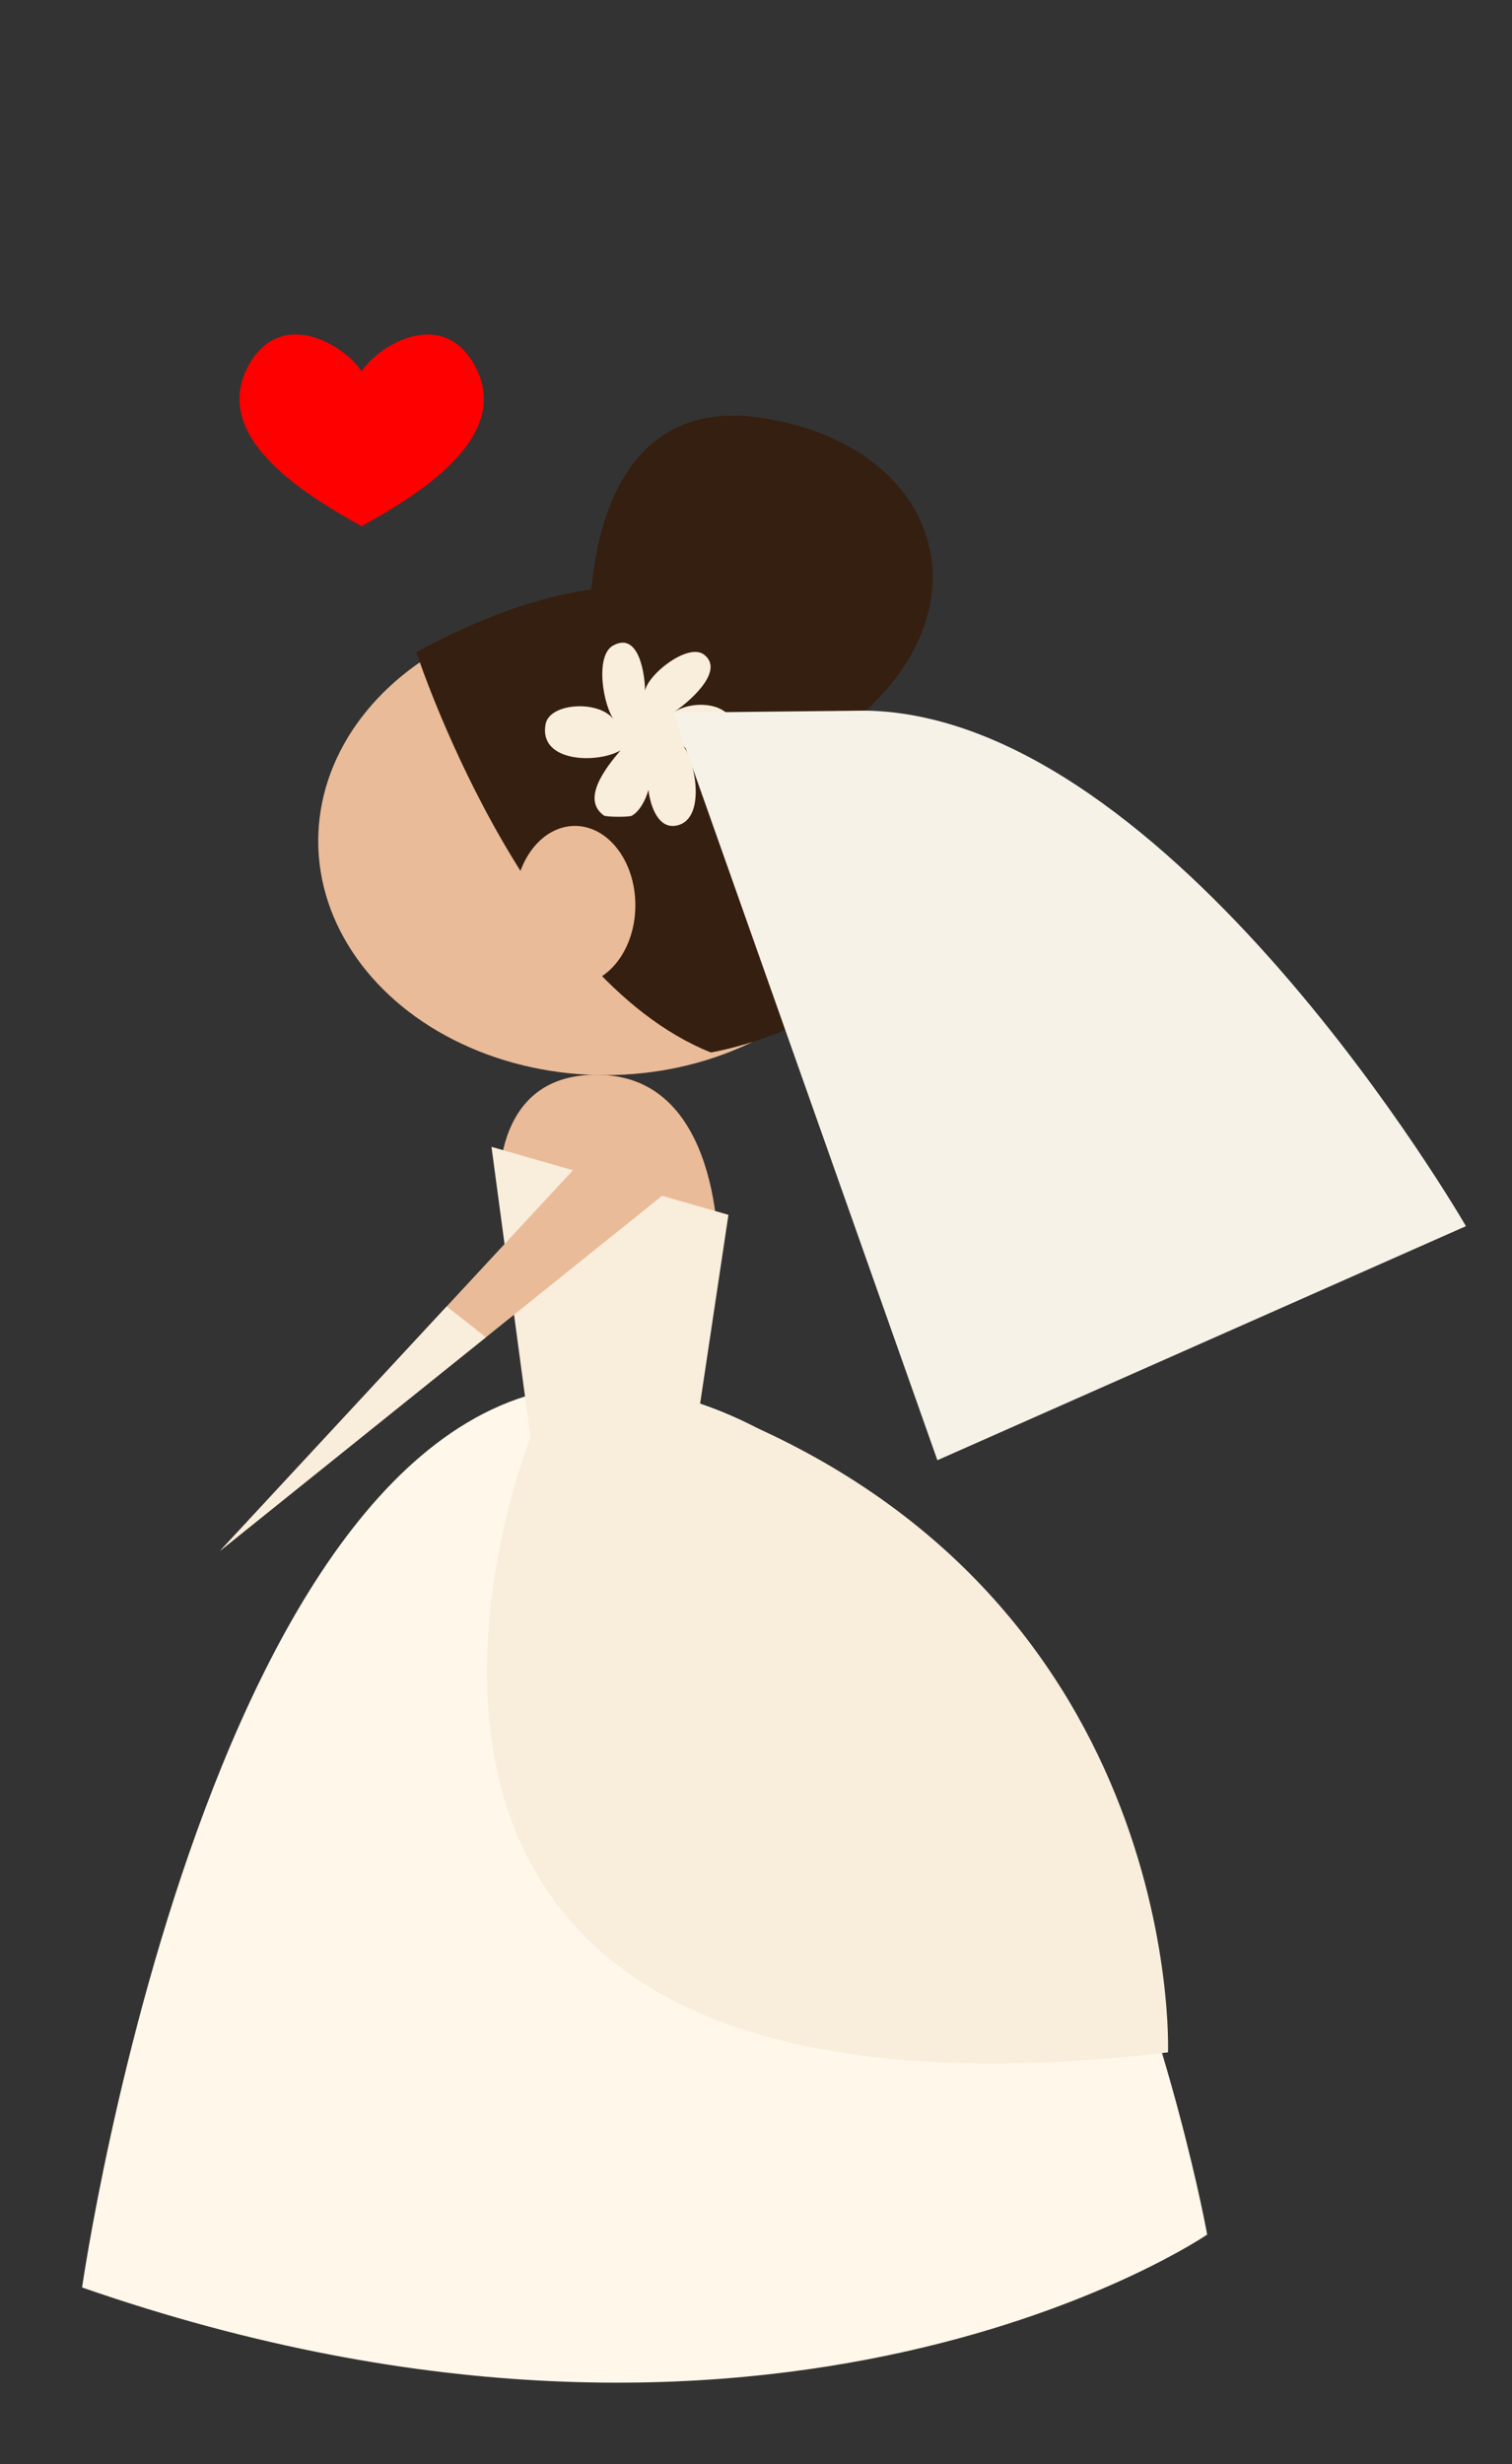 <?xml version="1.0" encoding="utf-8"?>
<svg version="1.1" id="Capa_1" xmlns="http://www.w3.org/2000/svg" xmlns:xlink="http://www.w3.org/1999/xlink" x="0px" y="0px" viewBox="70,0 135,220" preserveAspectRatio="none">
<rect x="70" y="0" width="135" height="220" fill="#333333" stroke="none"/>
<g>
	<path id="s1" style="fill:#FFF7E9;" d="M77.329,204.234c0,0,12.468-87.09,50.331-80.172c37.863,6.916,50.123,75.451,50.123,75.451
		S139.354,225.809,77.329,204.234z"/>
	<ellipse style="fill:#EABB98;" cx="124.032" cy="75.092" rx="25.619" ry="20.9"/>
	<path id="s2" style="fill:#351F10;" d="M147.311,63.447c10.936-10.051,6.209-23.656-9.123-26.109c-12.09-1.936-14.813,8.967-15.387,15.283
		c-4.543,0.654-9.723,2.387-15.625,5.615c0,0,9.439,28.992,26.293,35.732c0,0,20.9-3.371,18.877-20.225
		C152.346,73.744,150.975,68.662,147.311,63.447z"/>
	<path id="s3" style="fill:#F9EDDC;" d="M130.098,63.631c1.156-0.744,4.721-3.654,2.779-5.172c-1.523-1.191-5.496,2.146-5.281,3.457
		c0.027-1.695-0.557-5.582-2.871-4.27c-1.627,0.926-0.883,5.397,0.162,6.727c-1.174-1.895-5.793-1.689-6.172,0.275
		c-0.656,3.422,4.609,3.557,6.686,2.35c-1.398,1.648-3.498,4.379-1.477,5.816c0.197,0.139,2.23,0.154,2.484,0.018
		c0.652-0.348,1.238-1.361,1.486-2.309c0.191,1.57,0.91,3.375,2.336,3.213c2.902-0.332,1.865-5.822,0.791-7.098
		c1.422,1.299,4.082,1.123,4.48-0.715C136.184,62.783,132.069,62.281,130.098,63.631z"/>
	<path id="s4" style="fill:#F7F2E8;" d="M147.311,63.447l-17.213,0.184l23.598,66.744l47.191-20.898
		C200.887,109.477,174.635,63.939,147.311,63.447z"/>
	<path id="s5" style="fill:#EABB98;" d="M114.592,107.453c0,0-1.348-12.135,9.439-11.461c10.787,0.674,10.111,16.854,10.111,16.854
		L114.592,107.453z"/>
	<polygon style="fill:#F9EDDC;" points="113.883,102.396 117.37,128.355 132.073,128.242 135.038,108.465 	"/>
	<polygon style="fill:#EABB98;" points="124.03,101.387 89.647,138.467 130.774,105.43 	"/>
	<ellipse style="fill:#EABB98;" cx="121.334" cy="80.822" rx="5.394" ry="7.08"/>
	<path style="fill:#F9EDDC;" d="M117.37,128.355c0,0-26.082,64.555,56.918,54.889c0,0,1.57-42.004-42.215-58.002L117.37,128.355z"/>
	<path style="fill:#F9EDDC;" d="M109.883,116.643l-20.236,21.824l23.734-19.066C112.223,118.471,111.057,117.553,109.883,116.643z"
		/>
	<path style="fill:#FE0000;" d="M112.309,32.496c-2.84-4.957-8.353-1.826-10.021,0.656c-1.666-2.482-7.182-5.613-10.019-0.656
		c-3.723,6.498,5.178,11.785,9.938,14.441c0,0,0.057,0.061,0.082,0.047c0.027,0.014,0.082-0.047,0.082-0.047
		C107.129,44.281,116.03,38.994,112.309,32.496z"/>
</g>

</svg>